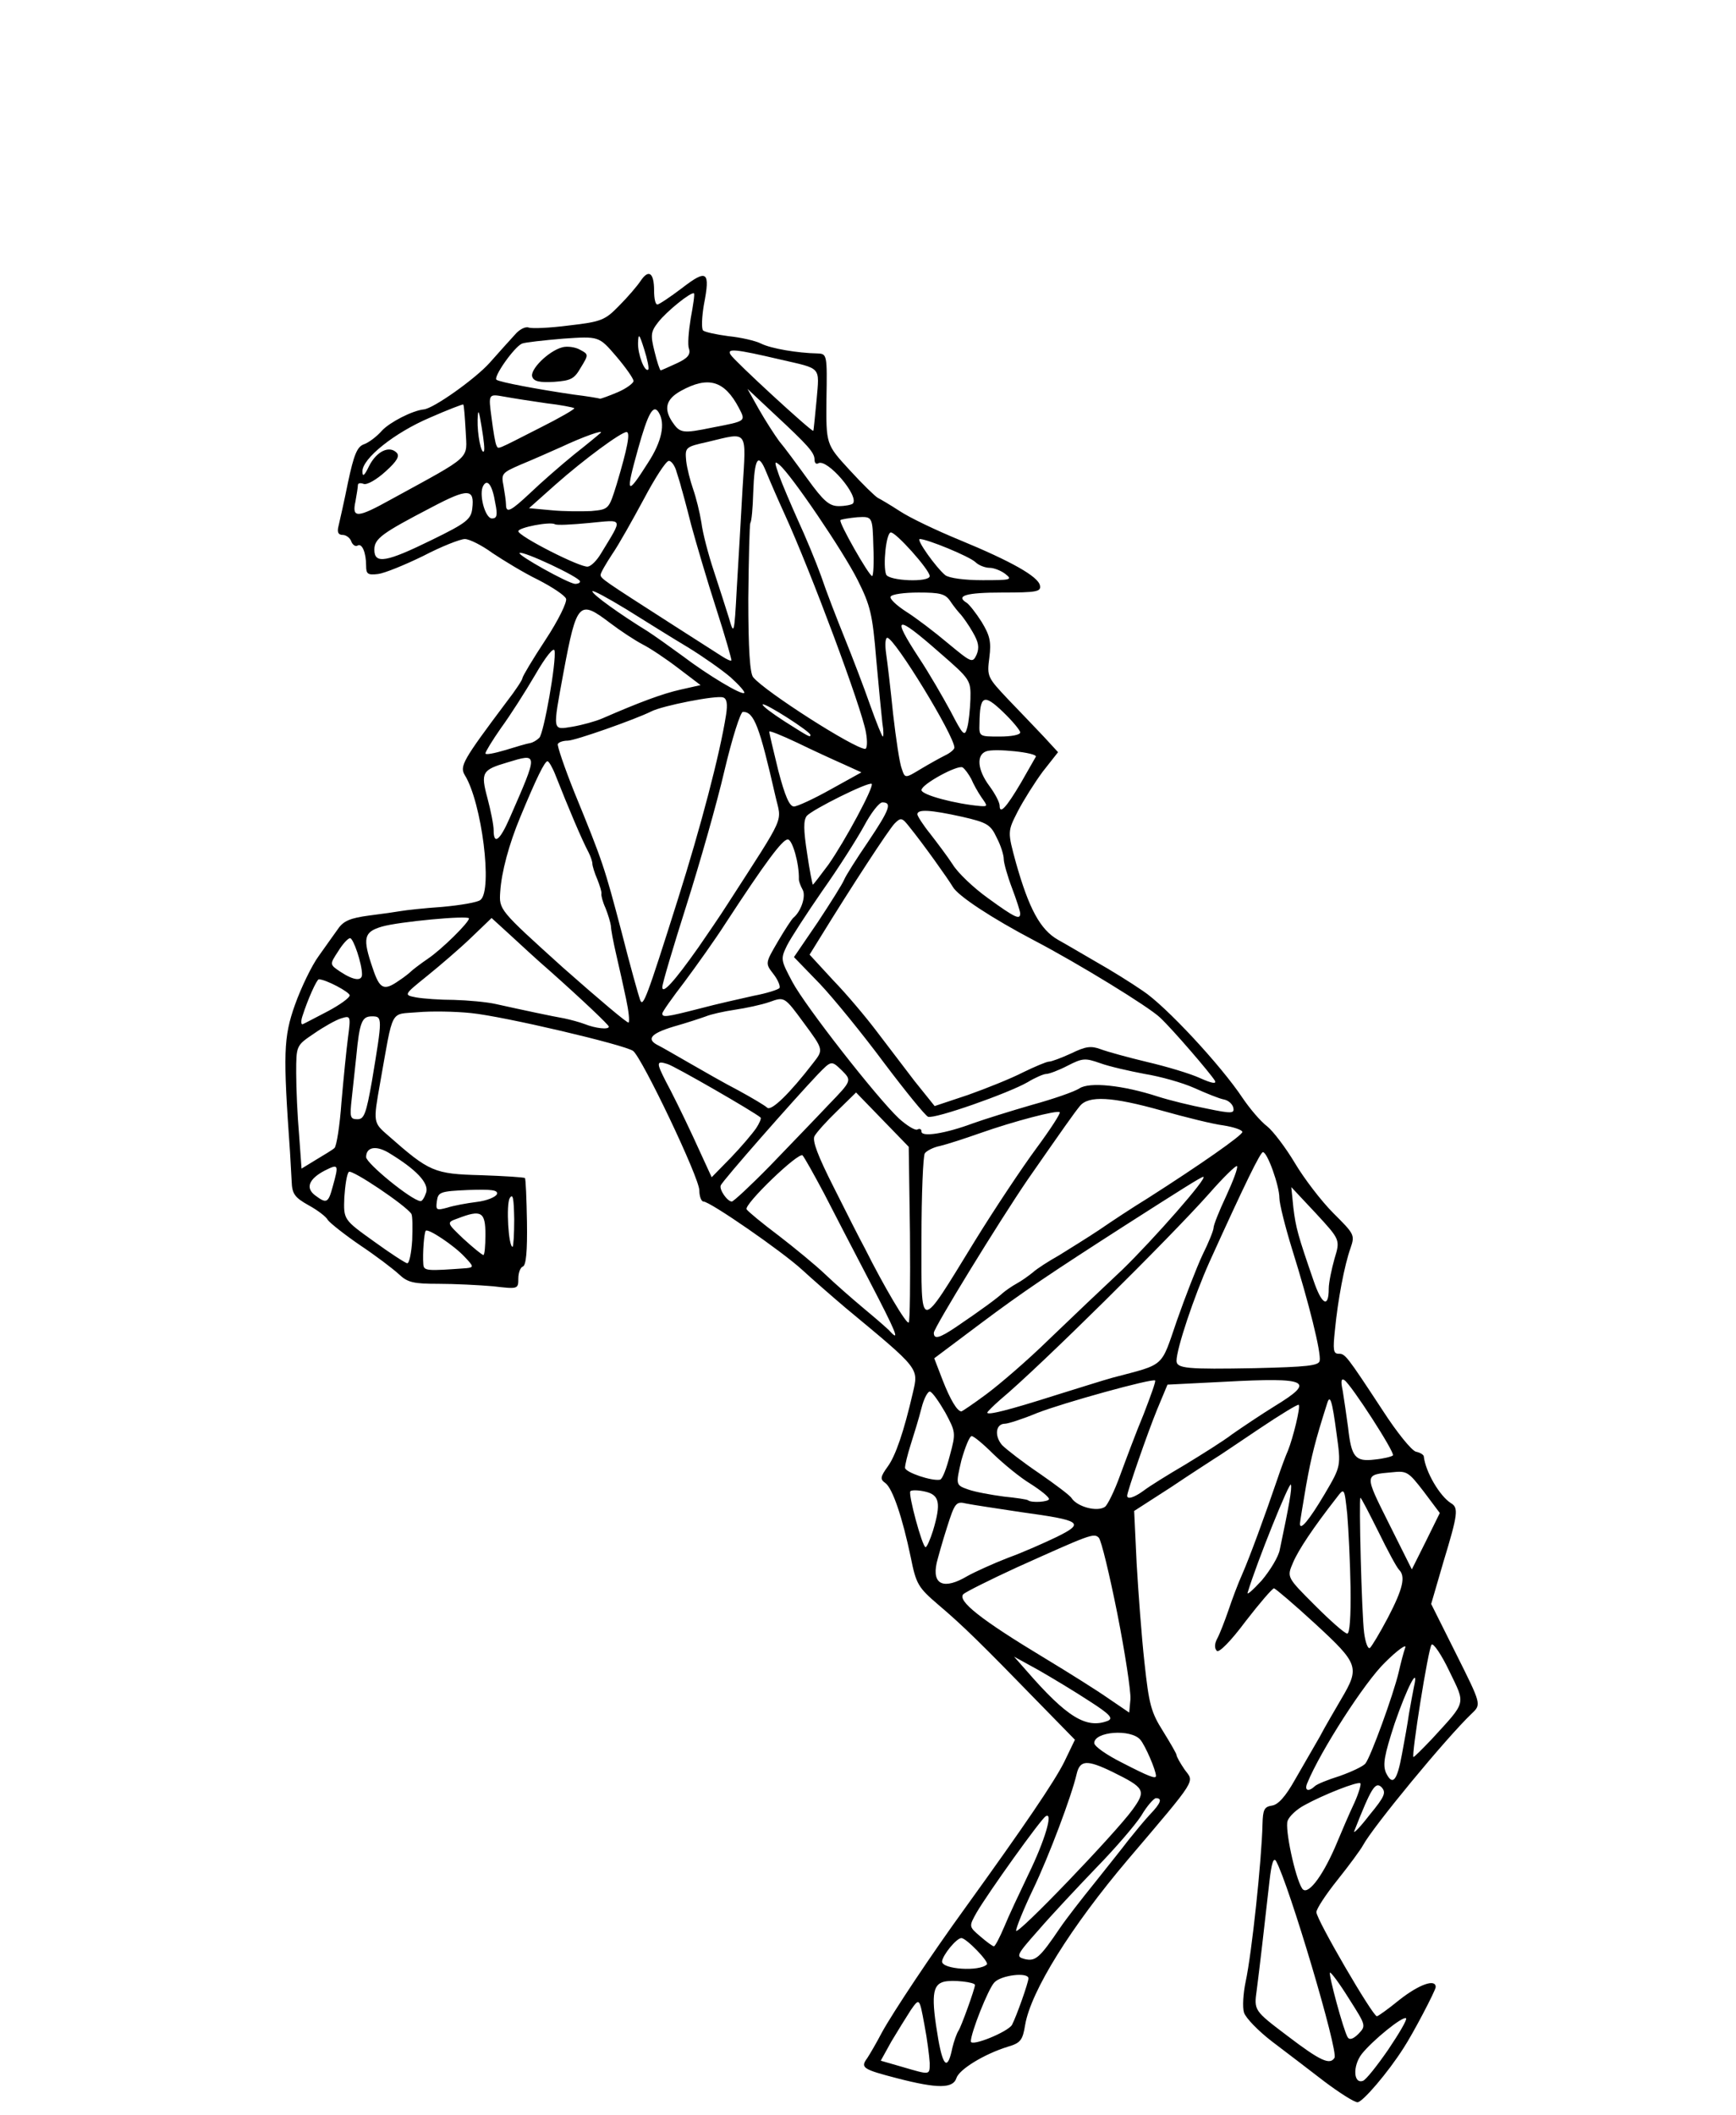 <svg version="1.1" width="422" height="514" viewBox="0 0 422 514" xmlns:xlink="http://www.w3.org/1999/xlink" xmlns="http://www.w3.org/2000/svg">
  <desc>Created with Raven (http://www.aviary.com)</desc>
  <defs/>
  <g id="Layer_1256837442424" opacity="1">
    <path d="M3220 5059M3220 5059C3184 5031 3127 4988 3093 4962C3059 4936 3028 4904 3024 4891C3020 4878 3022 4845 3028 4816C3043 4747 3067 4520 3069 4433C3070 4398 3073 4391 3092 4388C3107 4386 3125 4366 3148 4325C3167 4292 3194 4245 3208 4221C3221 4196 3246 4154 3261 4128C3306 4052 3302 4043 3198 3947C3147 3900 3101 3861 3097 3860C3093 3860 3062 3896 3028 3940C2990 3991 2963 4017 2958 4012C2952 4006 2952 3995 2959 3982C2965 3971 2977 3940 2986 3914C2995 3887 3010 3847 3020 3825C3038 3784 3075 3683 3105 3595C3114 3568 3126 3536 3131 3525C3143 3495 3162 3419 3157 3414C3155 3412 3112 3438 3060 3473C3009 3507 2961 3540 2952 3545C2943 3551 2896 3581 2847 3614L2757 3672L2763 3799C2767 3868 2775 3977 2782 4040C2793 4142 2798 4161 2827 4207C2845 4236 2860 4262 2860 4265C2860 4269 2869 4285 2880 4301C2903 4332 2913 4318 2742 4519C2603 4683 2506 4839 2492 4921C2486 4958 2481 4965 2450 4974C2392 4992 2332 5029 2325 5050C2317 5076 2279 5076 2182 5051C2097 5029 2091 5025 2108 5002C2114 4993 2131 4964 2144 4939C2171 4890 2264 4750 2346 4637C2491 4436 2563 4330 2587 4282L2613 4228L2524 4137C2386 3995 2339 3949 2281 3900C2232 3858 2227 3850 2214 3785C2194 3689 2170 3617 2152 3604C2139 3595 2140 3589 2158 3564C2177 3538 2197 3480 2219 3385C2233 3324 2237 3329 2055 3178C2022 3150 1975 3109 1950 3086C1901 3041 1726 2920 1710 2920C1705 2920 1700 2908 1700 2893C1700 2862 1561 2571 1539 2554C1518 2539 1225 2470 1145 2462C1107 2458 1048 2457 1015 2460C947 2466 957 2447 924 2632C907 2728 907 2728 944 2760C1044 2848 1055 2853 1169 2856C1226 2858 1274 2861 1276 2863C1278 2864 1280 2913 1281 2970C1282 3040 1279 3075 1271 3078C1265 3080 1260 3093 1260 3107C1260 3133 1259 3133 1199 3126C1165 3123 1105 3120 1066 3120C1006 3120 991 3117 970 3097C956 3084 914 3052 875 3026C837 3000 802 2972 797 2965C793 2957 772 2941 750 2929C716 2910 710 2901 709 2871C708 2851 706 2819 705 2800C688 2560 689 2521 717 2442C732 2400 758 2346 775 2323C791 2300 813 2270 822 2257C835 2238 852 2231 897 2225C929 2221 964 2216 975 2214C986 2212 1031 2207 1075 2204C1119 2200 1161 2193 1168 2187C1198 2163 1171 1950 1130 1884C1117 1862 1124 1849 1232 1705C1253 1678 1270 1652 1270 1648C1270 1644 1295 1602 1326 1555C1357 1508 1379 1463 1376 1455C1373 1447 1343 1427 1308 1409C1273 1392 1224 1362 1197 1344C1171 1325 1141 1310 1130 1310C1119 1310 1073 1328 1029 1351C984 1373 935 1393 919 1395C894 1398 890 1395 890 1375C890 1343 880 1319 869 1326C864 1329 857 1324 854 1316C851 1307 841 1300 833 1300C822 1300 819 1293 823 1278C826 1265 837 1217 846 1172C860 1106 868 1086 884 1080C896 1076 916 1061 929 1046C948 1026 1002 998 1030 995C1054 993 1156 920 1190 882C1213 856 1241 825 1252 813C1262 801 1277 793 1285 796C1293 799 1337 797 1383 791C1462 782 1471 778 1505 743C1526 722 1549 695 1557 683C1577 653 1590 663 1590 706C1590 725 1593 740 1598 740C1602 740 1629 722 1658 700C1719 653 1727 659 1711 741C1706 771 1705 798 1709 803C1713 807 1741 813 1771 817C1801 820 1836 828 1850 835C1874 847 1938 858 1988 859C2010 860 2011 862 2009 970C2008 1080 2008 1080 2065 1142C2097 1177 2128 1207 2134 1210C2140 1213 2164 1227 2187 1242C2211 1258 2276 1289 2332 1312C2458 1364 2524 1401 2528 1423C2531 1438 2520 1440 2436 1440C2348 1440 2322 1448 2350 1465C2356 1469 2372 1489 2386 1511C2406 1544 2410 1559 2405 1598C2399 1644 2400 1646 2451 1700C2480 1730 2519 1771 2538 1791L2572 1828L2535 1875C2515 1902 2488 1945 2474 1972C2449 2021 2449 2021 2470 2098C2501 2207 2528 2259 2572 2284C2592 2295 2634 2320 2667 2339C2699 2357 2749 2388 2778 2408C2833 2444 2968 2589 3021 2669C3038 2694 3064 2725 3080 2737C3095 2749 3126 2790 3148 2827C3170 2864 3212 2919 3241 2948C3292 2999 3294 3001 3283 3033C3268 3075 3252 3160 3245 3233C3240 3280 3241 3290 3254 3290C3270 3290 3272 3292 3362 3429C3395 3480 3431 3525 3442 3528C3452 3530 3460 3535 3461 3539C3465 3577 3500 3636 3527 3653C3546 3664 3544 3680 3509 3795L3479 3898L3540 4020C3601 4142 3601 4142 3578 4164C3516 4223 3337 4440 3313 4485C3307 4496 3279 4534 3251 4569C3223 4604 3200 4639 3200 4647C3200 4665 3337 4900 3347 4900C3350 4900 3375 4882 3402 4860C3449 4823 3490 4808 3490 4829C3490 4837 3435 4942 3412 4977C3374 5037 3312 5109 3300 5109C3292 5109 3256 5086 3220 5059M3374 4982C3401 4942 3421 4908 3418 4905C3411 4898 3336 4959 3310 4992C3288 5021 3290 5065 3313 5057C3320 5055 3347 5021 3374 4982M2260 5013C2259 4997 2254 4956 2247 4920C2235 4855 2235 4855 2214 4885C2203 4902 2182 4936 2167 4961L2141 5008L2193 5023C2262 5043 2260 5044 2260 5013M2315 4977C2319 4960 2326 4941 2330 4935C2336 4927 2370 4833 2370 4824C2370 4817 2316 4811 2295 4816C2266 4823 2263 4852 2281 4957C2293 5024 2304 5031 2315 4977M3244 5001C3254 4985 3133 4579 3102 4523C3096 4513 3091 4527 3086 4571C3074 4678 3062 4782 3055 4836C3048 4886 3048 4886 3130 4948C3210 5009 3233 5019 3244 5001M2460 4921C2471 4900 2500 4818 2500 4808C2500 4792 2433 4800 2417 4818C2402 4834 2360 4940 2360 4961C2360 4975 2450 4938 2460 4921M3279 4857C3256 4820 3235 4792 3233 4794C3229 4798 3266 4935 3276 4951C3280 4958 3289 4956 3302 4943C3321 4923 3321 4923 3279 4857M2399 4774C2405 4768 2349 4710 2337 4710C2325 4710 2291 4752 2290 4767C2290 4786 2381 4792 2399 4774M2577 4685C2592 4663 2630 4614 2660 4577C2690 4539 2728 4492 2743 4472C2759 4452 2782 4424 2796 4409C2822 4382 2826 4370 2810 4370C2805 4370 2788 4389 2774 4413C2759 4436 2710 4493 2664 4540C2619 4587 2556 4654 2525 4690C2470 4752 2469 4755 2491 4761C2517 4767 2527 4759 2577 4685M2441 4683C2452 4656 2479 4599 2500 4555C2540 4473 2561 4402 2542 4414C2530 4421 2402 4600 2374 4648C2355 4682 2355 4682 2383 4706C2398 4719 2413 4730 2416 4730C2419 4730 2430 4709 2441 4683M2753 4398C2787 4351 2783 4345 2704 4306C2642 4276 2625 4277 2617 4312C2605 4364 2550 4511 2511 4592C2488 4640 2470 4685 2470 4692C2470 4707 2710 4457 2753 4398M3245 4490C3260 4454 3281 4405 3292 4382C3303 4358 3309 4336 3307 4334C3302 4328 3216 4362 3171 4387C3152 4397 3134 4414 3130 4425C3123 4444 3148 4562 3165 4589C3177 4609 3212 4565 3245 4490M3358 4343C3343 4329 3333 4346 3292 4450C3289 4458 3306 4441 3329 4411C3367 4365 3370 4356 3358 4343M3196 4341C3201 4336 3228 4325 3257 4316C3285 4306 3313 4293 3319 4286C3332 4270 3387 4119 3400 4064C3405 4042 3412 4015 3416 4004C3420 3994 3397 4010 3367 4040C3318 4087 3210 4255 3178 4333C3170 4351 3180 4356 3196 4341M3408 4263C3414 4231 3422 4187 3425 4165C3429 4143 3434 4114 3437 4100C3450 4044 3421 4099 3390 4189C3365 4266 3361 4288 3369 4308C3385 4341 3396 4329 3408 4263M2810 4316C2810 4302 2784 4242 2772 4228C2749 4201 2660 4208 2660 4236C2660 4244 2690 4265 2728 4284C2792 4317 2810 4324 2810 4316M3480 4227C3566 4133 3563 4144 3523 4061C3504 4021 3484 3992 3480 3997C3472 4005 3430 4270 3436 4270C3438 4270 3458 4250 3480 4227M2693 4182C2707 4176 2698 4166 2648 4134C2613 4111 2558 4078 2525 4059L2465 4026L2495 4060C2594 4174 2641 4202 2693 4182M2716 3921C2697 3826 2677 3743 2671 3737C2659 3725 2650 3729 2470 3810C2407 3839 2349 3868 2342 3874C2326 3890 2384 3936 2540 4030C2598 4065 2668 4109 2695 4128L2745 4162L2748 4129C2749 4110 2735 4017 2716 3921M3374 3931C3411 3860 3417 3831 3401 3815C3395 3809 3373 3768 3351 3723C3328 3677 3309 3640 3307 3640C3303 3640 3310 3922 3316 3968C3319 3991 3325 4008 3330 4005C3334 4002 3354 3969 3374 3931M3283 3858C3282 3796 3278 3716 3275 3680C3268 3615 3268 3615 3249 3640C3192 3713 3156 3767 3143 3798C3128 3833 3128 3833 3196 3901C3234 3939 3269 3970 3275 3970C3281 3970 3284 3929 3283 3858M3111 3766C3134 3657 3141 3617 3138 3608C3135 3599 3055 3797 3033 3870C3030 3878 3045 3865 3067 3841C3088 3816 3108 3783 3111 3766M2352 3830C2370 3820 2414 3800 2450 3786C2486 3773 2540 3749 2569 3735C2638 3701 2629 3695 2483 3675C2424 3666 2363 3657 2349 3654C2324 3648 2321 3652 2302 3712C2291 3746 2280 3786 2277 3798C2265 3852 2295 3864 2352 3830M3461 3625C3424 3577 3420 3574 3384 3578C3316 3584 3316 3582 3376 3702L3432 3814L3466 3746L3500 3677L3461 3625M2268 3720C2288 3653 2284 3633 2249 3625C2232 3621 2216 3621 2213 3624C2207 3630 2242 3760 2250 3760C2253 3760 2261 3742 2268 3720M3220 3631C3260 3563 3260 3563 3249 3484C3238 3401 3233 3388 3226 3411C3197 3502 3188 3538 3175 3610C3167 3657 3160 3699 3160 3703C3160 3721 3182 3695 3220 3631M2686 3662C2692 3658 2709 3624 2723 3585C2737 3547 2762 3480 2780 3437C2797 3393 2810 3357 2808 3355C2802 3349 2585 3409 2521 3434C2485 3449 2450 3460 2443 3460C2420 3460 2417 3490 2436 3512C2447 3523 2487 3554 2527 3581C2566 3608 2602 3635 2605 3641C2619 3662 2667 3675 2686 3662M2550 3643C2550 3638 2530 3622 2505 3606C2480 3591 2440 3558 2415 3534C2391 3510 2367 3490 2362 3490C2357 3490 2346 3517 2337 3549C2323 3609 2323 3609 2354 3620C2371 3626 2410 3633 2440 3637C2470 3640 2497 3644 2499 3646C2507 3653 2550 3650 2550 3643M2781 3622C2794 3612 2839 3584 2880 3560C2921 3535 2974 3502 2996 3485C3019 3469 3065 3438 3099 3417C3199 3356 3182 3347 2977 3358L2838 3365L2813 3425C2790 3481 2740 3625 2740 3635C2740 3645 2758 3639 2781 3622M2309 3537C2324 3482 2323 3480 2298 3433C2283 3407 2267 3384 2261 3382C2256 3380 2246 3398 2240 3422C2234 3446 2222 3485 2214 3510C2206 3535 2200 3560 2200 3567C2200 3578 2265 3600 2285 3596C2291 3595 2301 3568 2309 3537M3386 3537C3392 3531 3284 3364 3268 3354C3260 3349 3259 3357 3264 3380C3267 3399 3273 3439 3277 3469C3285 3541 3294 3553 3342 3547C3363 3545 3383 3540 3386 3537M2565 3391C2620 3374 2683 3354 2705 3348C2834 3314 2821 3325 2861 3209C2881 3152 2909 3080 2923 3050C2938 3020 2950 2990 2950 2984C2950 2977 2964 2942 2981 2906C2998 2869 3010 2837 3007 2834C3005 2831 2974 2861 2939 2901C2844 3008 2526 3323 2431 3402C2414 3417 2400 3431 2400 3433C2400 3440 2452 3427 2565 3391M2398 3388C2429 3365 2498 3306 2550 3255C2602 3205 2683 3128 2729 3085C2803 3013 2938 2860 2925 2860C2920 2860 2868 2893 2735 2978C2556 3093 2487 3139 2383 3217L2271 3301L2291 3353C2310 3402 2327 3430 2337 3430C2339 3430 2367 3411 2398 3388M3208 3307C3212 3288 3182 3167 3141 3036C3124 2981 3110 2925 3110 2911C3110 2882 3081 2800 3070 2800C3064 2800 3027 2875 2940 3067C2902 3152 2860 3278 2860 3307C2860 3326 2886 3328 3050 3325C3177 3322 3206 3319 3208 3307M2114 3114C2077 3043 2027 2947 2003 2900C1978 2853 1955 2812 1951 2808C1942 2798 1807 2928 1815 2939C1818 2944 1853 2973 1893 3003C1932 3033 1983 3075 2005 3096C2028 3118 2070 3155 2100 3180C2130 3205 2159 3230 2164 3236C2189 3263 2177 3235 2114 3114M2324 3225C2386 3183 2424 3155 2438 3142C2445 3136 2461 3125 2472 3119C2483 3113 2500 3101 2511 3092C2521 3083 2549 3065 2574 3051C2598 3036 2642 3009 2672 2989C2701 2969 2754 2934 2790 2912C2917 2831 3020 2759 3020 2751C3020 2746 2999 2739 2974 2735C2949 2732 2881 2715 2824 2699C2703 2665 2646 2662 2625 2688C2611 2705 2585 2742 2498 2867C2429 2968 2270 3227 2270 3239C2270 3256 2284 3252 2324 3225M2212 2998L2209 2787L2145 2721L2081 2655L2035 2700C2009 2725 1985 2752 1980 2761C1974 2772 1988 2809 2027 2886C2057 2946 2091 3013 2103 3035C2148 3125 2204 3220 2209 3214C2212 3212 2213 3114 2212 2998M2369 3017C2417 2939 2485 2837 2519 2791C2553 2745 2579 2705 2576 2703C2571 2697 2464 2725 2382 2754C2345 2767 2302 2781 2285 2785C2269 2788 2252 2797 2248 2803C2244 2810 2240 2902 2240 3009C2240 3240 2232 3240 2369 3017M3230 3132C3230 3117 3237 3084 3244 3059C3258 3013 3258 3013 3199 2949L3139 2885L3144 2935C3150 2984 3155 3002 3193 3112C3213 3171 3230 3180 3230 3132M1134 3082C1152 3080 1152 3078 1129 3054C1104 3027 1041 2985 1035 2991C1031 2995 1027 3046 1029 3072C1030 3089 1037 3089 1134 3082M1002 3014C1003 2983 1003 2955 1000 2950C986 2929 855 2841 848 2848C843 2853 839 2881 837 2910C835 2964 835 2964 909 3017C949 3046 986 3070 990 3070C995 3070 1000 3045 1002 3014M1180 3000C1180 2945 1170 2939 1113 2961C1085 2971 1085 2971 1127 3011C1150 3032 1172 3050 1175 3050C1178 3050 1180 3028 1180 3000M1250 2963C1249 2912 1247 2899 1239 2912C1230 2928 1236 3030 1246 3030C1248 3030 1250 3000 1250 2963M1159 2921C1184 2918 1205 2909 1208 2902C1211 2892 1195 2890 1138 2892C1070 2895 1065 2897 1062 2919C1059 2941 1061 2942 1087 2935C1102 2930 1135 2924 1159 2921M809 2883C824 2829 823 2828 789 2845C751 2865 742 2887 766 2905C794 2926 798 2924 809 2883M1036 2898C1043 2875 1012 2842 944 2801C913 2783 890 2788 890 2812C890 2827 1000 2917 1022 2919C1026 2920 1032 2910 1036 2898M1872 2833C1919 2784 1983 2718 2014 2685C2071 2626 2071 2626 2046 2601C2021 2577 2021 2577 1988 2611C1931 2671 1755 2871 1752 2881C1748 2891 1768 2920 1779 2920C1783 2920 1825 2881 1872 2833M1838 2742C1846 2730 1851 2718 1849 2716C1833 2702 1640 2591 1623 2586C1595 2577 1595 2582 1619 2629C1630 2649 1660 2709 1685 2763L1730 2861L1777 2813C1802 2787 1829 2755 1838 2742M813 2790C818 2786 826 2736 830 2679C835 2622 842 2551 846 2521C853 2468 852 2468 829 2475C816 2479 786 2496 763 2512C720 2541 720 2541 720 2608C720 2645 723 2712 727 2757L733 2840L769 2818C789 2806 809 2794 813 2790M2365 2730C2393 2720 2457 2700 2509 2685C2560 2671 2612 2653 2624 2645C2648 2629 2729 2637 2815 2665C2843 2674 2896 2687 2933 2694C2995 2707 3001 2706 2998 2692C2996 2683 2986 2674 2975 2672C2964 2670 2932 2657 2903 2644C2874 2631 2820 2616 2783 2610C2746 2603 2697 2592 2675 2584C2638 2571 2632 2571 2595 2590C2574 2601 2550 2610 2543 2610C2537 2610 2516 2619 2498 2630C2451 2657 2272 2720 2256 2714C2249 2711 2201 2652 2149 2583C2097 2513 2027 2427 1993 2391L1930 2326L1988 2241C2019 2194 2048 2148 2052 2138C2056 2128 2082 2087 2110 2046C2163 1967 2169 1950 2145 1950C2137 1950 2117 1976 2100 2008C2083 2039 2038 2110 1999 2165C1961 2220 1922 2280 1913 2298C1897 2331 1898 2333 1926 2386C1958 2446 2131 2667 2185 2718C2205 2736 2225 2748 2230 2745C2236 2742 2240 2744 2240 2750C2240 2764 2298 2755 2365 2730M904 2628C930 2472 930 2470 904 2470C880 2470 874 2483 866 2568C863 2596 858 2643 855 2670C850 2715 851 2720 869 2720C885 2720 890 2707 904 2628M1977 2583C2002 2551 2002 2551 1954 2486C1907 2422 1907 2422 1871 2435C1851 2442 1813 2450 1786 2454C1759 2458 1728 2465 1716 2470C1705 2474 1669 2486 1637 2495C1581 2512 1570 2526 1601 2541C1609 2545 1642 2564 1675 2583C1708 2602 1762 2633 1795 2650C1828 2668 1860 2687 1865 2692C1875 2701 1920 2657 1977 2583M2487 2606C2516 2592 2544 2580 2550 2580C2556 2580 2580 2571 2604 2560C2639 2543 2652 2541 2676 2550C2692 2556 2743 2570 2789 2581C2836 2592 2893 2609 2917 2620C2946 2633 2958 2635 2953 2626C2942 2608 2851 2502 2820 2473C2793 2447 2622 2342 2513 2285C2412 2232 2328 2177 2316 2155C2304 2135 2245 2052 2211 2010C2193 1987 2190 1986 2175 2001C2161 2015 2069 2156 1994 2278L1968 2320L2026 2383C2059 2417 2105 2472 2130 2505C2155 2538 2197 2593 2223 2627L2272 2688L2353 2661C2398 2645 2458 2621 2487 2606M1480 2495C1480 2491 1418 2432 1336 2359C1308 2335 1266 2296 1241 2273L1195 2231L1145 2279C1118 2305 1069 2347 1038 2372C981 2418 981 2418 1012 2424C1029 2427 1070 2430 1104 2430C1137 2431 1183 2435 1205 2440C1268 2454 1343 2470 1372 2475C1386 2478 1409 2484 1422 2489C1447 2499 1480 2503 1480 2495M798 2457C826 2442 850 2425 850 2419C850 2411 792 2380 775 2380C770 2380 748 2429 735 2470C731 2482 732 2491 736 2489C741 2487 769 2472 798 2457M1522 2428C1516 2399 1505 2350 1498 2320C1491 2290 1485 2258 1485 2250C1484 2242 1478 2222 1472 2207C1465 2192 1461 2176 1462 2172C1463 2168 1458 2152 1452 2137C1445 2121 1440 2104 1440 2099C1440 2094 1436 2082 1431 2072C1414 2040 1382 1964 1350 1883C1343 1865 1334 1850 1331 1850C1324 1850 1304 1891 1265 1985C1237 2052 1219 2120 1216 2167C1213 2211 1213 2211 1368 2351C1454 2427 1526 2488 1528 2485C1531 2482 1528 2456 1522 2428M1701 2451C1742 2440 1801 2427 1832 2420C1864 2414 1892 2405 1895 2401C1897 2396 1891 2381 1880 2367C1860 2341 1860 2341 1891 2288C1908 2259 1925 2233 1929 2230C1947 2215 1960 2178 1951 2162C1946 2153 1942 2142 1942 2137C1943 2098 1926 2040 1915 2040C1902 2040 1861 2095 1763 2245C1738 2284 1693 2347 1664 2386C1634 2425 1610 2459 1610 2463C1610 2473 1619 2472 1701 2451M1648 2185C1703 2011 1750 1833 1765 1737C1769 1711 1767 1698 1758 1695C1742 1689 1610 1715 1583 1729C1545 1748 1398 1800 1380 1800C1370 1800 1359 1803 1356 1808C1354 1812 1372 1865 1396 1925C1466 2096 1469 2106 1511 2265C1532 2348 1553 2422 1556 2430C1563 2449 1571 2429 1648 2185M1698 2302C1718 2273 1751 2225 1770 2195C1913 1973 1900 2001 1885 1935C1846 1764 1833 1730 1806 1730C1800 1730 1780 1793 1761 1873C1743 1951 1701 2098 1669 2199C1637 2300 1610 2390 1610 2399C1610 2417 1638 2387 1698 2302M970 2383C984 2374 997 2363 1000 2360C1003 2357 1021 2343 1040 2330C1073 2308 1140 2242 1140 2232C1140 2224 968 2240 928 2252C884 2265 881 2280 906 2353C923 2404 933 2409 970 2383M880 2368C880 2342 859 2280 851 2280C846 2280 833 2294 822 2312C801 2344 801 2344 828 2362C860 2383 880 2385 880 2368M2480 2220C2480 2215 2471 2187 2460 2158C2449 2129 2440 2097 2440 2088C2440 2078 2433 2055 2423 2036C2408 2004 2400 1999 2339 1985C2262 1968 2230 1966 2230 1979C2230 1983 2244 2005 2261 2026C2278 2048 2303 2081 2316 2101C2328 2121 2367 2158 2402 2183C2468 2231 2480 2236 2480 2220M2014 2101C2054 2044 2125 1912 2119 1905C2112 1899 1975 1967 1961 1983C1953 1994 1953 2016 1962 2074C1968 2116 1975 2150 1976 2150C1977 2150 1994 2128 2014 2101M1239 1988C1309 1828 1309 1830 1233 1853C1172 1871 1168 1877 1185 1940C1193 1970 1200 2005 1200 2018C1200 2054 1215 2043 1239 1988M2482 1902C2500 1871 2516 1842 2518 1839C2522 1829 2417 1818 2397 1826C2373 1835 2376 1871 2405 1910C2419 1929 2430 1950 2430 1958C2430 1980 2446 1963 2482 1902M2020 1918L2094 1877L2050 1857C2025 1846 1975 1823 1938 1805C1900 1787 1870 1775 1870 1778C1870 1782 1880 1824 1892 1873C1908 1934 1919 1960 1930 1960C1938 1960 1979 1941 2020 1918M2386 1938C2377 1925 2366 1905 2361 1893C2355 1882 2346 1869 2340 1865C2328 1858 2240 1906 2240 1920C2240 1932 2324 1954 2384 1959C2401 1960 2401 1959 2386 1938M2297 1836C2310 1830 2320 1821 2320 1817C2320 1788 2175 1551 2157 1550C2152 1550 2151 1567 2154 1588C2157 1608 2165 1675 2171 1735C2178 1796 2187 1856 2192 1868C2200 1892 2200 1892 2238 1869C2258 1857 2285 1842 2297 1836M1288 1806C1295 1805 1305 1799 1311 1793C1322 1782 1353 1607 1348 1581C1346 1572 1327 1595 1301 1640C1277 1681 1240 1739 1218 1769C1197 1799 1180 1827 1180 1831C1180 1835 1201 1831 1228 1823C1254 1815 1281 1807 1288 1806M2105 1780C2095 1721 1971 1389 1908 1251C1892 1216 1872 1170 1863 1148C1843 1098 1834 1112 1831 1197C1830 1234 1827 1267 1824 1271C1822 1275 1820 1358 1819 1455C1819 1578 1823 1637 1831 1646C1860 1681 2076 1819 2103 1820C2108 1820 2109 1802 2105 1780M1970 1786C1970 1778 1859 1707 1854 1712C1852 1715 1876 1733 1907 1753C1967 1791 1970 1793 1970 1786M2145 1758C2143 1740 2136 1670 2130 1602C2121 1493 2116 1472 2085 1410C2050 1340 1923 1153 1895 1130C1882 1119 1882 1122 1894 1156C1902 1178 1923 1227 1940 1265C1958 1304 1983 1364 1996 1400C2008 1436 2034 1503 2053 1550C2072 1597 2100 1670 2115 1713C2130 1755 2144 1790 2146 1790C2148 1790 2148 1775 2145 1758M2359 1699C2360 1653 2359 1651 2284 1586C2177 1492 2166 1495 2234 1599C2258 1635 2292 1694 2311 1729C2341 1787 2345 1791 2351 1769C2355 1756 2358 1724 2359 1699M2480 1780C2480 1775 2461 1752 2438 1730C2391 1685 2382 1690 2381 1758C2380 1790 2380 1790 2430 1790C2458 1790 2480 1786 2480 1780M1464 1746C1556 1706 1610 1686 1654 1676L1703 1665L1649 1624C1619 1601 1580 1575 1562 1566C1543 1556 1508 1533 1483 1514C1408 1457 1402 1462 1370 1633C1343 1780 1342 1774 1392 1766C1415 1762 1448 1753 1464 1746M1776 1646C1755 1628 1708 1595 1672 1573C1635 1551 1568 1509 1523 1481C1477 1453 1440 1433 1440 1437C1440 1445 1509 1494 1574 1534C1591 1545 1629 1572 1659 1594C1721 1641 1803 1690 1809 1684C1812 1682 1797 1665 1776 1646M1741 1479C1719 1411 1692 1319 1680 1275C1669 1231 1658 1191 1656 1185C1655 1180 1650 1163 1645 1148C1641 1132 1632 1120 1626 1120C1619 1120 1592 1162 1565 1213C1538 1263 1504 1324 1488 1347C1473 1370 1460 1392 1460 1397C1460 1406 1468 1411 1630 1515C1688 1552 1744 1588 1755 1595C1766 1602 1776 1607 1778 1605C1779 1604 1763 1547 1741 1479M2365 1537C2355 1519 2341 1500 2336 1494C2330 1488 2318 1473 2310 1461C2298 1443 2285 1440 2233 1440C2199 1440 2168 1444 2165 1450C2162 1455 2179 1471 2202 1486C2226 1501 2272 1536 2304 1563C2362 1611 2364 1612 2374 1591C2381 1574 2379 1561 2365 1537M1805 1188C1814 1042 1820 1050 1720 1074C1666 1086 1665 1087 1668 1120C1670 1138 1678 1169 1685 1189C1692 1209 1701 1245 1705 1270C1708 1295 1722 1348 1735 1387C1748 1427 1765 1479 1772 1502C1784 1544 1785 1543 1791 1430C1795 1367 1801 1258 1805 1188M1410 1413C1410 1403 1269 1337 1263 1344C1258 1349 1379 1417 1398 1419C1404 1419 1410 1417 1410 1413M2260 1400C2260 1385 2176 1291 2165 1294C2154 1297 2146 1374 2154 1396C2160 1412 2260 1416 2260 1400M2444 1395C2434 1387 2416 1380 2406 1380C2395 1380 2379 1374 2371 1366C2356 1352 2254 1310 2236 1310C2226 1310 2275 1379 2298 1398C2308 1405 2344 1410 2389 1410C2457 1410 2462 1409 2444 1395M2123 1328C2121 1255 2121 1255 2084 1257C2064 1259 2045 1262 2043 1264C2038 1269 2112 1399 2120 1400C2123 1400 2125 1367 2123 1328M1461 1345C1515 1256 1517 1263 1432 1271C1390 1275 1353 1277 1349 1274C1337 1267 1260 1282 1260 1291C1260 1303 1411 1380 1429 1377C1437 1376 1451 1362 1461 1345M1050 1312C1134 1271 1145 1262 1148 1236C1154 1187 1138 1186 1049 1233C928 1296 910 1309 910 1336C910 1372 940 1366 1050 1312M1204 1223C1197 1179 1185 1163 1175 1180C1163 1199 1179 1260 1196 1260C1208 1260 1210 1252 1204 1223M950 1214C1151 1104 1135 1118 1132 1048C1130 1014 1128 984 1126 983C1125 982 1088 996 1045 1015C958 1052 880 1115 881 1146C881 1160 886 1156 897 1133C915 1097 946 1082 964 1100C972 1108 966 1120 937 1146C915 1166 892 1179 884 1176C876 1173 870 1174 870 1179C870 1184 867 1202 864 1219C855 1260 869 1259 950 1214M1499 1177C1525 1090 1533 1050 1523 1050C1510 1050 1420 1116 1350 1178L1286 1235L1340 1240C1370 1243 1414 1243 1437 1242C1480 1238 1480 1238 1499 1177M1290 1197C1315 1173 1362 1132 1395 1105C1428 1079 1457 1055 1460 1052C1469 1043 1416 1062 1365 1086C1338 1098 1293 1118 1266 1129C1220 1149 1218 1151 1224 1181C1227 1198 1230 1219 1230 1226C1230 1249 1242 1242 1290 1197M2073 1224C2090 1206 2010 1113 1989 1126C1984 1129 1980 1125 1980 1117C1980 1100 1965 1083 1881 1005L1817 945L1845 995C1861 1023 1883 1057 1894 1072C1906 1086 1937 1128 1963 1164C2002 1218 2016 1230 2039 1230C2054 1230 2069 1227 2073 1224M1575 1125C1609 1073 1618 1029 1601 1002C1588 981 1575 1005 1551 1091C1520 1202 1523 1207 1575 1125M1171 1039C1164 995 1162 992 1161 1020C1160 1056 1170 1104 1176 1097C1179 1095 1176 1069 1171 1039M1312 1040C1360 1016 1398 994 1396 992C1393 990 1363 984 1328 980C1293 975 1248 968 1226 964C1187 957 1187 957 1195 1016C1199 1048 1204 1078 1207 1083C1212 1092 1204 1095 1312 1040M1732 1039C1815 1023 1813 1024 1796 991C1761 925 1722 913 1655 950C1619 970 1613 993 1634 1025C1653 1053 1659 1054 1732 1039M1985 972C1992 890 1998 897 1898 874C1787 848 1766 846 1776 862C1785 877 1973 1050 1977 1047C1978 1046 1981 1012 1985 972M1502 953C1523 944 1540 931 1540 926C1540 920 1521 893 1498 866C1456 817 1456 817 1369 823C1322 827 1276 832 1269 835C1250 843 1198 917 1207 923C1216 929 1306 946 1395 959C1428 963 1457 968 1459 969C1461 969 1481 962 1502 953M1566 849C1554 811 1552 809 1551 833C1550 860 1567 906 1576 898C1578 895 1574 874 1566 849M1645 883C1671 871 1679 862 1675 848C1671 839 1674 805 1679 774C1685 742 1689 715 1687 713C1681 708 1621 756 1600 783C1582 806 1581 814 1591 854C1597 879 1604 900 1606 900C1608 900 1625 892 1645 883" id="ShapeObject_1256837442426" stroke="none" style="fill:#000000;fill-opacity:1" transform="matrix(0.1,0,0,0.1,0,0)" opacity="1"/>
    <path d="M1294 916M1294 916C1287 899 1333 853 1367 844C1378 841 1398 843 1410 850C1431 861 1431 862 1412 893C1396 921 1388 925 1347 928C1312 930 1298 927 1294 916" id="ShapeObject_1256837442428" stroke="none" style="fill:#000000;fill-opacity:1" transform="matrix(0.1,0,0,0.1,0,0)" opacity="1"/>
  </g>
</svg>